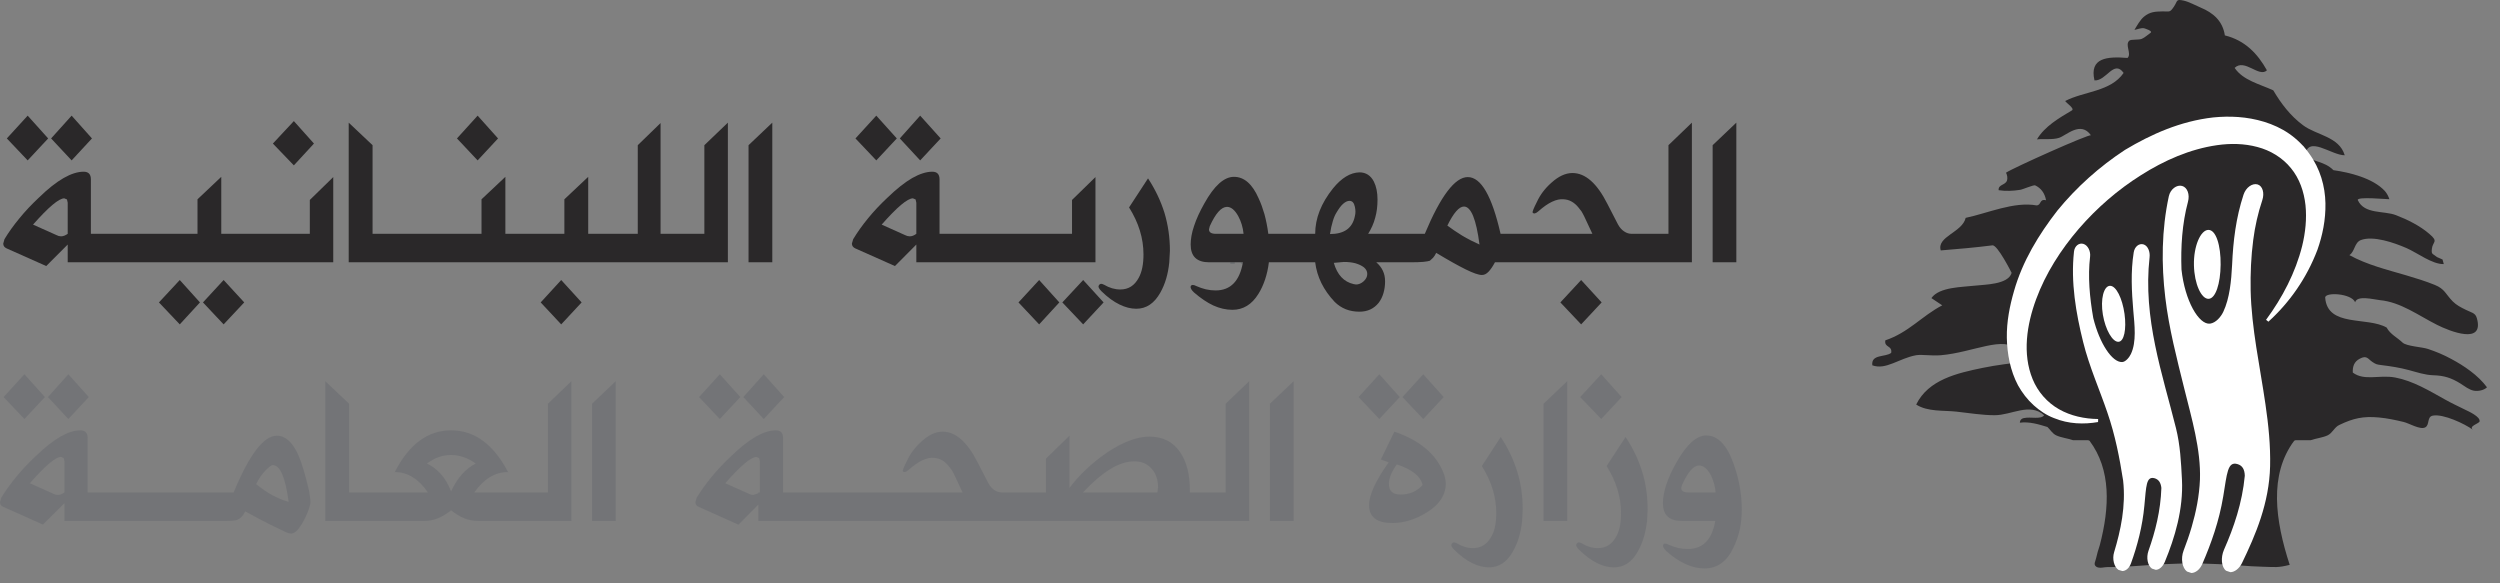 <?xml version="1.0" encoding="UTF-8"?>
<svg width="120px" height="28px" viewBox="0 0 120 28" version="1.1" xmlns="http://www.w3.org/2000/svg" xmlns:xlink="http://www.w3.org/1999/xlink">
    <rect x="0" y="0" width="120" height="28" fill="#808080" stroke="none"/>
    <title>health-ministry</title>
    <g id="Page-1" stroke="none" stroke-width="1" fill="none" fill-rule="evenodd">
        <g id="Artboard" transform="translate(-482, -1159)">
            <g id="health-ministry" transform="translate(482, 1159)">
                <polygon id="Fill-1" fill="#707274" points="59.25 11.543 59.25 11.723 59.574 11.723 59.574 12.672 59.801 12.672 59.801 11.723 60.125 11.723 60.125 11.543"></polygon>
                <polygon id="Fill-2" fill="#707274" points="59.055 11.543 59.418 11.543 59.684 12.398 59.688 12.398 59.957 11.543 60.32 11.543 60.32 12.672 60.102 12.672 60.102 11.742 59.797 12.672 59.578 12.672 59.273 11.742 59.27 11.742 59.27 12.672 59.055 12.672"></polygon>
                <path d="M113.266,17.219 C113.613,17.035 113.656,17.23 113.883,17.379 C114.055,17.492 114.086,17.496 114.324,17.527 C114.77,17.582 115.184,17.645 115.617,17.762 C116.016,17.867 116.391,18 116.797,18.012 C117.312,18.027 117.656,18.133 118.109,18.414 C118.312,18.543 118.516,18.711 118.75,18.754 C118.949,18.789 119.234,18.734 119.375,18.59 C118.949,18.012 118.273,17.555 117.648,17.223 C117.297,17.031 116.922,16.875 116.543,16.75 C116.27,16.656 115.512,16.621 115.324,16.445 C115.07,16.199 114.734,16.051 114.559,15.723 C113.629,15.188 111.719,15.719 111.609,14.289 C111.59,14.008 112.871,14.078 113.047,14.508 C113.141,14.16 113.934,14.375 114.23,14.406 C115.238,14.5 116.086,15.145 116.98,15.594 C117.578,15.895 119.266,16.578 118.887,15.266 C118.816,15.008 118.617,15.004 118.352,14.867 C118.129,14.758 117.906,14.645 117.73,14.465 C117.379,14.109 117.359,13.875 116.871,13.676 C116.418,13.492 115.957,13.352 115.496,13.215 C114.578,12.945 113.625,12.715 112.77,12.246 C113.031,12.082 113.008,11.652 113.312,11.527 C113.906,11.293 114.934,11.656 115.508,11.906 C116.031,12.133 116.742,12.691 117.301,12.676 L117.242,12.457 L116.977,12.34 C116.762,12.16 116.699,12.23 116.73,11.941 C116.77,11.586 117.062,11.613 116.617,11.234 C116.164,10.84 115.559,10.539 115.008,10.328 C114.426,10.102 113.492,10.297 113.176,9.609 C113.09,9.418 114.633,9.574 114.691,9.562 C114.648,9.43 114.57,9.277 114.473,9.168 C113.898,8.547 112.777,8.277 112.004,8.168 C111.559,7.719 110.98,7.777 110.648,7.453 C110.781,6.469 111.895,7.453 112.547,7.453 C112.281,6.551 111.188,6.492 110.547,6.012 C109.949,5.57 109.496,4.98 109.117,4.336 C108.449,4.031 107.664,3.855 107.262,3.258 C107.746,2.793 108.434,3.742 108.812,3.375 C108.363,2.574 107.762,1.938 106.793,1.699 C106.691,1.012 106.242,0.617 105.629,0.363 C105.387,0.258 105.066,0.086 104.824,0.031 C104.434,-0.055 104.539,0.035 104.348,0.32 C104.145,0.617 104.148,0.543 103.805,0.547 C103.434,0.555 103.195,0.566 102.906,0.805 C102.723,0.961 102.574,1.234 102.453,1.434 C102.582,1.414 102.766,1.332 102.91,1.355 C102.922,1.359 103.363,1.484 103.223,1.578 C103.086,1.672 102.961,1.797 102.809,1.863 C102.668,1.926 102.293,1.879 102.211,1.949 C101.977,2.145 102.336,2.582 102.121,2.781 C101.129,2.703 100.285,2.773 100.535,3.859 C101.102,3.898 101.465,2.844 101.934,3.5 C101.312,4.406 100.027,4.379 99.129,4.848 C99.18,4.945 99.602,5.211 99.449,5.301 C98.844,5.66 98.145,6.062 97.773,6.691 C98.078,6.652 98.523,6.719 98.832,6.617 C99.184,6.504 99.871,5.789 100.367,6.496 C100.305,6.41 96.594,8.074 96.289,8.289 C96.348,8.402 96.375,8.559 96.332,8.676 C96.242,8.895 95.91,8.852 95.934,9.129 C96.266,9.184 96.633,9.164 96.961,9.113 C97.074,9.102 97.617,8.863 97.688,8.898 C97.965,9.027 98.145,9.262 98.211,9.613 C97.883,9.527 97.992,9.855 97.754,9.859 C96.668,9.664 95.398,10.238 94.352,10.457 C94.199,11.152 92.953,11.352 93.156,12.02 C94,11.953 94.832,11.879 95.633,11.777 C95.875,11.73 96.559,13.098 96.559,13.098 C96.395,13.664 95.266,13.656 94.801,13.711 C94.195,13.785 93.086,13.766 92.707,14.309 L93.227,14.656 C92.258,15.16 91.609,15.965 90.496,16.336 C90.434,16.703 90.84,16.566 90.777,16.938 C90.496,17.156 89.805,16.988 89.871,17.535 C90.523,17.777 91.152,17.199 91.973,17.051 C92.262,17.004 92.699,17.09 93.16,17.051 C94.695,16.922 96.246,16.07 96.824,16.812 C96.836,16.535 96.984,16.391 97.191,16.301 C97.168,16.668 97.188,17.02 97.238,17.352 C96.547,17.438 95.855,17.516 95.176,17.656 C93.949,17.91 92.566,18.219 91.977,19.418 C92.523,19.773 93.301,19.691 93.906,19.758 C94.52,19.824 95.129,19.93 95.742,19.93 C96.547,19.934 97.422,19.312 98.117,19.93 C97.98,20.148 97.457,19.996 97.16,20.066 L97.102,20.078 C97.016,20.113 96.957,20.172 96.953,20.289 C97.406,20.23 97.844,20.363 98.277,20.496 C98.418,20.629 98.512,20.809 98.699,20.898 C98.938,21.008 99.242,21.039 99.504,21.129 L100.23,21.129 L100.297,21.156 C101.34,22.547 101.266,24.348 100.789,26.172 C100.715,26.398 100.652,26.605 100.613,26.793 C100.586,26.941 100.461,27.098 100.629,27.207 C100.777,27.301 101.016,27.215 101.176,27.219 C101.391,27.227 101.602,27.211 101.816,27.203 C102.523,27.188 103.23,27.102 103.941,27.078 C104.359,27.062 104.785,27.047 105.211,27.031 C105.633,27.047 106.059,27.062 106.48,27.078 C107.191,27.102 107.898,27.188 108.605,27.203 C109.203,27.219 109.332,27.258 109.906,27.113 C109.211,24.98 108.902,22.785 110.121,21.156 L110.188,21.129 L110.914,21.129 C111.18,21.039 111.484,21.008 111.723,20.898 C111.969,20.781 112.047,20.504 112.293,20.395 C112.953,20.078 113.426,19.969 114.188,20.039 C114.582,20.074 114.98,20.16 115.375,20.254 C115.637,20.316 116.176,20.648 116.414,20.512 C116.637,20.387 116.477,20.004 116.781,19.949 C117.277,19.859 118.301,20.336 118.707,20.633 C118.465,20.457 118.996,20.332 119.02,20.23 C119.066,20.004 118.496,19.746 118.332,19.668 C118.012,19.508 117.684,19.359 117.367,19.18 C116.594,18.75 115.832,18.285 114.973,18.121 C114.203,17.977 113.488,18.301 112.934,17.883 C112.918,17.582 113.008,17.355 113.266,17.219" id="Fill-3" fill="#2A2829"></path>
                <path d="M108.742,19.406 C108.48,17.586 108.07,15.766 108.031,13.934 C108.016,13.125 108.051,12.312 108.156,11.512 C108.238,10.875 108.383,10.227 108.59,9.609 C108.703,9.27 108.609,8.926 108.363,8.852 C108.113,8.781 107.805,8.996 107.691,9.34 C107.324,10.457 107.191,11.57 107.141,12.715 C107.102,13.469 107.027,14.312 106.719,14.965 C106.598,15.219 106.359,15.496 106.082,15.535 C105.547,15.598 104.871,14.438 104.711,12.934 C104.672,11.852 104.742,10.734 105.023,9.684 C105.117,9.336 104.996,8.996 104.742,8.926 C104.484,8.852 104.18,9.082 104.105,9.414 C103.754,11.031 103.742,12.691 103.934,14.285 C104.109,15.762 104.488,17.211 104.848,18.664 C105.195,20.066 105.648,21.578 105.598,23.016 C105.566,23.805 105.41,24.574 105.199,25.297 C105.086,25.684 104.953,26.062 104.812,26.43 C104.668,26.809 104.742,27.262 104.977,27.434 L105.188,27.504 C105.379,27.5 105.598,27.34 105.711,27.07 C106.141,26.074 106.516,25.023 106.715,23.828 C106.898,22.719 106.922,22.145 107.387,22.273 C107.645,22.344 107.742,22.543 107.75,22.836 C107.629,24.141 107.219,25.328 106.75,26.391 C106.586,26.773 106.625,27.223 106.852,27.395 L107.062,27.465 C107.254,27.461 107.48,27.301 107.613,27.031 C108.27,25.672 108.922,24.152 108.965,22.379 C108.988,21.387 108.887,20.398 108.742,19.406" id="Fill-4" fill="#FFFFFF"></path>
                <path d="M106.008,14.344 C106.348,14.34 106.582,13.613 106.59,12.707 C106.602,11.781 106.367,11.027 106,11.035 C105.629,11.043 105.289,11.812 105.309,12.73 C105.328,13.637 105.668,14.352 106.008,14.344" id="Fill-5" fill="#FFFFFF"></path>
                <path d="M104.445,20.543 C103.801,17.957 102.852,15.289 103.18,12.348 C103.211,12.082 103.098,11.793 102.887,11.73 C102.672,11.668 102.461,11.84 102.418,12.117 C102.27,13.043 102.32,13.996 102.398,14.91 C102.457,15.586 102.562,16.414 102.281,16.996 C102.211,17.145 102.035,17.371 101.863,17.379 C101.383,17.398 100.781,16.492 100.477,15.266 C100.305,14.285 100.211,13.27 100.324,12.328 C100.359,12.059 100.219,11.773 100.004,11.707 C99.789,11.641 99.578,11.812 99.551,12.082 C99.391,13.547 99.645,15.027 99.992,16.422 C100.285,17.602 100.781,18.703 101.156,19.809 C101.531,20.895 101.742,21.988 101.91,23.066 C102.047,24.289 101.793,25.465 101.477,26.508 C101.379,26.828 101.473,27.215 101.688,27.355 L101.875,27.41 C102.043,27.406 102.207,27.266 102.289,27.035 C102.598,26.184 102.84,25.25 102.93,24.27 C103.02,23.34 103.012,22.855 103.41,22.953 C103.625,23.012 103.719,23.176 103.746,23.422 C103.711,24.512 103.453,25.52 103.125,26.445 C103.012,26.77 103.086,27.152 103.293,27.293 L103.477,27.352 C103.645,27.348 103.812,27.203 103.91,26.973 C104.391,25.812 104.805,24.441 104.734,23.023 C104.691,22.188 104.652,21.371 104.445,20.543" id="Fill-6" fill="#FFFFFF"></path>
                <path d="M101.684,16.406 C101.957,16.398 102.078,15.805 101.977,15.066 C101.871,14.316 101.574,13.711 101.277,13.719 C100.98,13.73 100.812,14.355 100.938,15.105 C101.062,15.84 101.406,16.422 101.684,16.406" id="Fill-7" fill="#FFFFFF"></path>
                <path d="M100.707,20.258 C100.035,20.375 99.293,20.359 98.586,20.066 C98.234,19.934 97.887,19.699 97.617,19.453 C97.309,19.176 97.062,18.848 96.867,18.5 C96.488,17.785 96.344,16.984 96.328,16.215 C96.316,15.441 96.465,14.691 96.672,13.973 C97.082,12.531 97.859,11.262 98.75,10.113 C99.672,8.984 100.766,8.004 102,7.195 C103.266,6.438 104.66,5.816 106.234,5.637 C107.02,5.559 107.855,5.594 108.684,5.848 C109.098,5.977 109.508,6.16 109.879,6.418 C110.066,6.547 110.238,6.691 110.402,6.852 L110.52,6.973 L110.586,7.039 L110.594,7.051 L110.633,7.102 L110.715,7.199 L110.828,7.352 C111.379,8.102 111.605,8.953 111.621,9.754 C111.637,10.551 111.48,11.297 111.238,11.988 C110.719,13.355 109.898,14.52 108.883,15.441 L108.77,15.352 C109.555,14.285 110.184,13.086 110.504,11.805 C110.66,11.164 110.73,10.5 110.664,9.852 C110.594,9.203 110.375,8.566 109.965,8.07 C109.555,7.566 108.98,7.219 108.352,7.055 C107.727,6.887 107.062,6.875 106.414,6.969 C105.113,7.156 103.879,7.703 102.77,8.406 C101.652,9.109 100.641,9.988 99.777,10.988 C98.918,11.988 98.191,13.125 97.734,14.363 C97.285,15.582 97.066,16.98 97.566,18.199 C97.812,18.801 98.258,19.316 98.828,19.641 C99.395,19.965 100.055,20.105 100.711,20.113 L100.707,20.258 Z" id="Fill-8" fill="#FFFFFF"></path>
                <polygon id="Fill-9" fill="#2A2829" points="4.414 6.645 3.438 5.551 2.453 6.645 3.438 7.699"></polygon>
                <polygon id="Fill-10" fill="#2A2829" points="2.312 6.645 1.328 5.551 0.328 6.645 1.328 7.699"></polygon>
                <polygon id="Fill-11" fill="#2A2829" points="9.742 14.516 10.734 15.57 11.723 14.516 10.734 13.441"></polygon>
                <polygon id="Fill-12" fill="#2A2829" points="7.629 14.516 8.629 15.57 9.598 14.516 8.629 13.441"></polygon>
                <polygon id="Fill-13" fill="#2A2829" points="15.07 6.891 14.105 5.812 13.098 6.891 14.105 7.938"></polygon>
                <path d="M14.871,11.223 L10.621,11.223 L10.621,8.488 L9.48,9.566 L9.48,11.223 L4.363,11.223 L4.363,8.609 C4.363,8.363 4.246,8.242 4.012,8.242 C3.73,8.242 3.406,8.344 3.051,8.547 C2.691,8.754 2.301,9.062 1.875,9.477 C1.52,9.809 1.203,10.145 0.934,10.477 C0.66,10.809 0.418,11.141 0.215,11.48 L0.156,11.691 C0.156,11.797 0.207,11.871 0.316,11.922 L2.219,12.77 L3.25,11.738 L3.25,12.59 L15.996,12.59 L15.996,8.5 L14.871,9.598 L14.871,11.223 Z M3.25,11.223 C3.141,11.301 3.035,11.344 2.93,11.344 L2.816,11.328 L2.703,11.281 L1.586,10.781 C2.328,9.941 2.828,9.52 3.086,9.52 L3.215,9.574 L3.25,9.73 L3.25,11.223 Z" id="Fill-14" fill="#2A2829"></path>
                <polygon id="Fill-15" fill="#2A2829" points="23.906 6.645 22.926 5.551 21.934 6.645 22.926 7.699"></polygon>
                <polygon id="Fill-16" fill="#2A2829" points="25.953 14.516 26.938 15.57 27.918 14.516 26.938 13.441"></polygon>
                <polygon id="Fill-17" fill="#2A2829" points="33.809 11.223 31.707 11.223 31.707 5.906 30.613 6.969 30.613 11.223 28.234 11.223 28.234 8.488 27.09 9.566 27.09 11.223 24.258 11.223 24.258 8.488 23.113 9.566 23.113 11.223 17.883 11.223 17.883 6.969 16.738 5.887 16.738 12.59 34.938 12.59 34.938 5.887 33.809 6.969"></polygon>
                <polygon id="Fill-18" fill="#2A2829" points="35.93 12.59 37.07 12.59 37.07 5.887 35.93 6.969"></polygon>
                <polygon id="Fill-19" fill="#2A2829" points="43.047 6.645 42.062 5.551 41.062 6.645 42.062 7.699"></polygon>
                <polygon id="Fill-20" fill="#2A2829" points="45.152 6.645 44.168 5.551 43.191 6.645 44.168 7.699"></polygon>
                <path d="M52.582,12.59 L52.582,8.5 L51.457,9.598 L51.457,11.223 L45.098,11.223 L45.098,8.609 C45.098,8.363 44.98,8.242 44.75,8.242 C44.465,8.242 44.145,8.344 43.785,8.547 C43.43,8.754 43.039,9.062 42.609,9.477 C42.254,9.809 41.938,10.145 41.668,10.477 C41.395,10.809 41.156,11.145 40.953,11.48 L40.891,11.691 C40.891,11.797 40.945,11.871 41.051,11.922 L42.957,12.77 L43.984,11.738 L43.984,12.59 L52.582,12.59 Z M43.984,11.223 C43.875,11.305 43.77,11.344 43.668,11.344 L43.551,11.328 L43.434,11.281 L42.32,10.781 C43.059,9.941 43.562,9.52 43.82,9.52 L43.949,9.574 L43.984,9.73 L43.984,11.223 Z" id="Fill-21" fill="#2A2829"></path>
                <polygon id="Fill-22" fill="#2A2829" points="50.992 14.516 51.992 15.57 52.973 14.516 51.992 13.441"></polygon>
                <polygon id="Fill-23" fill="#2A2829" points="48.887 14.516 49.879 15.57 50.848 14.516 49.879 13.441"></polygon>
                <path d="M55.105,8.562 L54.195,9.957 C54.656,10.688 54.887,11.441 54.887,12.211 C54.887,12.438 54.871,12.648 54.832,12.836 C54.797,13.023 54.738,13.188 54.66,13.332 C54.457,13.711 54.164,13.895 53.773,13.895 C53.512,13.895 53.254,13.82 52.996,13.668 C52.863,13.594 52.777,13.613 52.73,13.73 C52.715,13.781 52.758,13.863 52.863,13.973 C53.16,14.266 53.449,14.477 53.73,14.613 C54.008,14.75 54.277,14.82 54.539,14.82 C55.023,14.82 55.406,14.562 55.695,14.047 C55.926,13.641 56.07,13.152 56.125,12.594 L56.156,12.039 C56.156,11.398 56.066,10.793 55.895,10.219 C55.715,9.645 55.453,9.09 55.105,8.562" id="Fill-24" fill="#2A2829"></path>
                <polygon id="Fill-25" fill="#2A2829" points="74.898 14.516 75.895 15.57 76.879 14.516 75.895 13.441"></polygon>
                <path d="M80.086,11.223 L78.32,11.223 C78.195,11.223 78.074,11.188 77.961,11.109 C77.844,11.035 77.742,10.918 77.66,10.766 L77.152,9.781 C76.656,8.797 76.098,8.305 75.477,8.305 C75.145,8.305 74.809,8.461 74.465,8.773 C74.152,9.051 73.926,9.355 73.773,9.688 C73.617,9.996 73.547,10.168 73.566,10.203 C73.621,10.277 73.715,10.254 73.844,10.141 C74.312,9.723 74.719,9.531 75.059,9.566 C75.195,9.574 75.324,9.609 75.438,9.676 C75.559,9.742 75.66,9.832 75.754,9.945 L75.906,10.137 C75.953,10.211 75.996,10.297 76.043,10.387 L76.434,11.223 L72.027,11.223 C71.613,9.406 71.09,8.5 70.453,8.5 C69.84,8.5 69.152,9.406 68.391,11.223 L65.672,11.223 C65.82,10.984 65.938,10.73 66.008,10.457 C66.086,10.188 66.121,9.895 66.121,9.578 C66.121,9.238 66.062,8.949 65.945,8.715 C65.793,8.422 65.562,8.273 65.254,8.273 C64.812,8.285 64.391,8.543 63.984,9.043 C63.414,9.754 63.129,10.48 63.129,11.223 L60.879,11.223 C60.836,10.883 60.77,10.57 60.695,10.285 C60.613,10.004 60.523,9.75 60.414,9.52 C60.113,8.832 59.719,8.488 59.23,8.488 C58.758,8.488 58.285,8.91 57.812,9.758 C57.59,10.152 57.422,10.516 57.316,10.844 C57.203,11.172 57.152,11.473 57.152,11.738 C57.152,12.305 57.445,12.59 58.043,12.59 L59.66,12.59 C59.504,13.492 59.066,13.941 58.348,13.941 C58.188,13.941 58.031,13.922 57.879,13.887 C57.727,13.852 57.574,13.797 57.422,13.73 C57.281,13.656 57.191,13.66 57.152,13.742 C57.133,13.82 57.184,13.918 57.309,14.035 C57.629,14.312 57.938,14.523 58.242,14.664 C58.547,14.801 58.852,14.871 59.156,14.871 C59.668,14.871 60.086,14.621 60.402,14.109 C60.531,13.906 60.637,13.672 60.723,13.418 C60.809,13.16 60.871,12.887 60.906,12.59 L63.129,12.59 C63.215,13.289 63.527,13.922 64.066,14.492 C64.383,14.805 64.773,14.961 65.254,14.961 C65.641,14.961 65.945,14.82 66.176,14.535 C66.277,14.402 66.355,14.246 66.406,14.07 C66.457,13.895 66.484,13.707 66.484,13.504 C66.484,13.316 66.449,13.148 66.379,13 C66.309,12.848 66.207,12.715 66.062,12.59 L67.723,12.59 C67.969,12.59 68.168,12.582 68.316,12.57 C68.469,12.555 68.574,12.535 68.633,12.516 L68.789,12.371 C68.844,12.312 68.891,12.234 68.938,12.137 C69.52,12.488 69.988,12.75 70.352,12.93 C70.715,13.109 70.973,13.199 71.133,13.199 C71.246,13.199 71.348,13.148 71.449,13.043 C71.547,12.941 71.652,12.789 71.758,12.59 L81.211,12.59 L81.211,5.887 L80.086,6.969 L80.086,11.223 Z M58.359,11.223 C58.141,11.223 58.031,11.152 58.031,11.008 L58.07,10.855 C58.348,10.242 58.625,9.93 58.895,9.93 C59.09,9.93 59.27,10.078 59.434,10.371 C59.504,10.5 59.562,10.637 59.605,10.781 C59.648,10.922 59.676,11.074 59.691,11.223 L58.359,11.223 Z M63.977,10.609 C64.027,10.438 64.09,10.301 64.152,10.203 C64.262,10.016 64.367,9.871 64.473,9.781 C64.578,9.688 64.68,9.641 64.777,9.641 C64.91,9.641 64.996,9.738 65.035,9.93 C65.07,10.09 65.07,10.234 65.035,10.371 C64.922,10.949 64.523,11.234 63.84,11.234 C63.875,10.992 63.922,10.785 63.977,10.609 L63.977,10.609 Z M65.453,13.504 C65.34,13.605 65.215,13.656 65.09,13.656 L64.977,13.637 C64.504,13.531 64.188,13.191 64.023,12.617 L64.504,12.574 C64.715,12.574 64.898,12.594 65.059,12.637 C65.219,12.684 65.355,12.746 65.469,12.832 C65.574,12.922 65.629,13.027 65.629,13.148 C65.629,13.281 65.57,13.398 65.453,13.504 L65.453,13.504 Z M70.184,11.309 C69.93,11.152 69.691,10.992 69.473,10.828 C69.773,10.215 70.039,9.914 70.27,9.914 C70.609,9.914 70.859,10.523 71.016,11.738 C70.719,11.605 70.441,11.465 70.184,11.309 L70.184,11.309 Z" id="Fill-26" fill="#2A2829"></path>
                <polygon id="Fill-27" fill="#2A2829" points="82.207 6.969 82.207 12.59 83.344 12.59 83.344 5.887"></polygon>
                <polygon id="Fill-28" fill="#737477" points="2.156 19.059 1.172 17.965 0.172 19.059 1.172 20.113"></polygon>
                <polygon id="Fill-29" fill="#737477" points="4.262 19.059 3.281 17.965 2.301 19.059 3.281 20.113"></polygon>
                <path d="M14.836,23.559 C14.742,23.164 14.652,22.824 14.57,22.543 C14.484,22.258 14.398,22.023 14.32,21.84 C14.039,21.223 13.699,20.914 13.289,20.914 C12.656,20.914 11.965,21.82 11.215,23.637 L4.207,23.637 L4.207,21.02 C4.207,20.777 4.09,20.656 3.859,20.656 C3.57,20.656 3.25,20.758 2.895,20.961 C2.539,21.168 2.148,21.477 1.723,21.887 C1.363,22.223 1.051,22.555 0.777,22.891 C0.504,23.223 0.266,23.555 0.059,23.891 L0,24.105 C0,24.211 0.051,24.289 0.164,24.332 L2.062,25.18 L3.094,24.152 L3.094,25.004 L10.883,25.004 C11.141,25.004 11.32,24.984 11.41,24.941 C11.555,24.879 11.676,24.746 11.773,24.547 C12.234,24.801 12.625,25.008 12.945,25.168 C13.266,25.328 13.523,25.453 13.711,25.539 L13.852,25.59 L13.969,25.613 C14.184,25.613 14.422,25.336 14.68,24.789 C14.809,24.516 14.883,24.297 14.898,24.137 C14.902,24.082 14.902,24.004 14.887,23.91 C14.875,23.812 14.859,23.695 14.836,23.559 L14.836,23.559 Z M3.094,23.637 C2.984,23.715 2.879,23.758 2.773,23.758 L2.66,23.742 L2.547,23.695 L1.434,23.195 C2.172,22.355 2.672,21.93 2.93,21.93 L3.059,21.988 L3.094,22.145 L3.094,23.637 Z M13.074,23.77 C12.816,23.629 12.559,23.453 12.297,23.238 C12.422,22.973 12.578,22.746 12.77,22.555 C12.926,22.402 13.035,22.324 13.09,22.324 C13.445,22.324 13.699,22.914 13.855,24.09 C13.594,24.016 13.336,23.91 13.074,23.77 L13.074,23.77 Z" id="Fill-30" fill="#737477"></path>
                <path d="M26.301,23.637 L22.766,23.637 C22.992,23.316 23.238,23.074 23.504,22.91 C23.77,22.742 24.062,22.66 24.387,22.66 C23.688,21.324 22.777,20.656 21.652,20.656 C20.531,20.656 19.633,21.324 18.949,22.66 C19.262,22.66 19.551,22.742 19.816,22.91 C20.082,23.074 20.32,23.316 20.539,23.637 L16.758,23.637 L16.758,19.379 L15.613,18.297 L15.613,25.004 L20.383,25.004 C20.598,25.004 20.812,24.961 21.02,24.879 C21.23,24.793 21.441,24.664 21.652,24.496 C21.863,24.664 22.074,24.793 22.285,24.879 C22.492,24.961 22.711,25.004 22.941,25.004 L27.426,25.004 L27.426,18.297 L26.301,19.379 L26.301,23.637 Z M21.652,23.586 C21.523,23.258 21.363,22.98 21.168,22.762 C20.973,22.543 20.75,22.371 20.496,22.25 C20.852,21.977 21.234,21.84 21.652,21.84 C22.059,21.84 22.457,21.977 22.836,22.25 C22.344,22.496 21.949,22.941 21.652,23.586 L21.652,23.586 Z" id="Fill-31" fill="#737477"></path>
                <polygon id="Fill-32" fill="#737477" points="28.418 25.004 29.555 25.004 29.555 18.297 28.418 19.379"></polygon>
                <polygon id="Fill-33" fill="#737477" points="37.641 19.059 36.66 17.965 35.68 19.059 36.66 20.113"></polygon>
                <polygon id="Fill-34" fill="#737477" points="35.535 19.059 34.551 17.965 33.555 19.059 34.551 20.113"></polygon>
                <path d="M58.832,23.637 L57.113,23.637 L57.113,23.527 C57.113,22.785 56.965,22.188 56.668,21.738 C56.332,21.219 55.832,20.957 55.164,20.957 C54.871,20.957 54.562,21.02 54.223,21.148 C53.887,21.273 53.523,21.465 53.141,21.719 C52.773,21.973 52.441,22.238 52.145,22.52 C51.844,22.801 51.574,23.102 51.336,23.418 L51.336,20.914 L50.207,22.012 L50.207,23.637 L48.094,23.637 C47.965,23.637 47.844,23.598 47.73,23.523 C47.617,23.445 47.516,23.332 47.434,23.18 L46.926,22.195 C46.43,21.211 45.867,20.719 45.246,20.719 C44.918,20.719 44.582,20.871 44.234,21.188 C43.926,21.465 43.695,21.77 43.547,22.098 C43.387,22.406 43.32,22.578 43.336,22.617 C43.395,22.691 43.484,22.668 43.613,22.555 C44.086,22.137 44.488,21.941 44.832,21.977 C44.969,21.988 45.094,22.023 45.211,22.086 C45.328,22.152 45.43,22.242 45.523,22.355 L45.676,22.551 C45.723,22.625 45.77,22.707 45.812,22.801 L46.203,23.637 L37.586,23.637 L37.586,21.02 C37.586,20.777 37.473,20.656 37.238,20.656 C36.953,20.656 36.633,20.758 36.273,20.961 C35.918,21.168 35.527,21.477 35.102,21.887 C34.742,22.223 34.43,22.559 34.156,22.891 C33.883,23.223 33.645,23.559 33.438,23.891 L33.379,24.105 C33.379,24.211 33.434,24.285 33.543,24.332 L35.445,25.184 L36.402,24.219 L36.402,25.004 L59.961,25.004 L59.961,18.297 L58.832,19.379 L58.832,23.637 Z M36.402,23.637 L36.402,23.676 L36.156,23.758 L36.039,23.742 L35.926,23.691 L34.812,23.195 C35.551,22.355 36.051,21.934 36.312,21.934 L36.438,21.988 L36.473,22.145 L36.473,23.637 L36.402,23.637 Z M55.555,23.637 L51.984,23.637 C52.449,23.137 52.887,22.766 53.293,22.516 C53.699,22.266 54.086,22.145 54.453,22.145 C54.797,22.145 55.07,22.262 55.277,22.496 C55.484,22.727 55.586,23.023 55.586,23.391 L55.555,23.637 Z" id="Fill-35" fill="#737477"></path>
                <polygon id="Fill-36" fill="#737477" points="60.957 25.004 62.094 25.004 62.094 18.297 60.957 19.379"></polygon>
                <path d="M69.328,22.801 C69.152,22.312 68.863,21.895 68.465,21.555 C68.066,21.211 67.555,20.934 66.93,20.719 L66.281,22.055 L66.656,22.195 C66.34,22.637 66.105,23.027 65.949,23.371 C65.793,23.715 65.715,24.004 65.715,24.242 C65.715,24.82 66.086,25.105 66.832,25.105 C67.035,25.105 67.238,25.082 67.445,25.035 C67.652,24.988 67.859,24.918 68.07,24.82 C68.957,24.406 69.398,23.867 69.398,23.203 L69.379,23.016 L69.328,22.801 Z M67.223,23.738 C66.852,23.738 66.668,23.566 66.668,23.227 C66.668,22.949 66.793,22.641 67.047,22.293 C67.766,22.523 68.184,22.852 68.285,23.281 C68.012,23.586 67.656,23.738 67.223,23.738 L67.223,23.738 Z" id="Fill-37" fill="#737477"></path>
                <polygon id="Fill-38" fill="#737477" points="67.188 19.059 66.207 17.965 65.211 19.059 66.207 20.113"></polygon>
                <polygon id="Fill-39" fill="#737477" points="69.297 19.059 68.316 17.965 67.316 19.059 68.316 20.113"></polygon>
                <path d="M72.035,20.977 L71.129,22.371 C71.59,23.102 71.82,23.852 71.82,24.625 C71.82,24.852 71.801,25.059 71.766,25.25 C71.73,25.438 71.672,25.602 71.59,25.746 C71.391,26.121 71.094,26.309 70.707,26.309 C70.445,26.309 70.184,26.234 69.93,26.078 C69.797,26.004 69.707,26.027 69.664,26.145 C69.648,26.195 69.691,26.277 69.797,26.383 C70.094,26.676 70.383,26.891 70.66,27.027 C70.938,27.164 71.211,27.234 71.469,27.234 C71.957,27.234 72.34,26.977 72.625,26.461 C72.859,26.051 73.004,25.566 73.062,25.004 L73.09,24.453 C73.09,23.812 73.004,23.203 72.824,22.629 C72.648,22.055 72.383,21.504 72.035,20.977" id="Fill-40" fill="#737477"></path>
                <polygon id="Fill-41" fill="#737477" points="74.09 25.004 75.227 25.004 75.227 18.297 74.09 19.379"></polygon>
                <path d="M78.027,20.977 L77.117,22.371 C77.578,23.102 77.809,23.852 77.809,24.625 C77.809,24.852 77.793,25.059 77.758,25.25 C77.719,25.438 77.664,25.602 77.582,25.746 C77.383,26.121 77.09,26.309 76.703,26.309 C76.438,26.309 76.176,26.234 75.922,26.078 C75.789,26.004 75.703,26.027 75.66,26.145 C75.641,26.191 75.684,26.27 75.789,26.383 C76.09,26.676 76.379,26.891 76.656,27.027 C76.93,27.164 77.199,27.234 77.465,27.234 C77.953,27.234 78.34,26.977 78.621,26.461 C78.852,26.051 78.996,25.566 79.059,25.004 L79.086,24.453 C79.086,23.812 79,23.203 78.82,22.629 C78.645,22.055 78.379,21.504 78.027,20.977" id="Fill-42" fill="#737477"></path>
                <polygon id="Fill-43" fill="#737477" points="77.84 19.059 76.859 17.965 75.848 19.059 76.859 20.113"></polygon>
                <path d="M83.215,22.27 C82.895,21.359 82.457,20.902 81.898,20.902 C81.668,20.902 81.438,21.008 81.199,21.219 C80.965,21.43 80.723,21.746 80.484,22.172 C80.258,22.566 80.094,22.926 79.984,23.258 C79.875,23.586 79.82,23.883 79.82,24.152 C79.82,24.719 80.117,25.004 80.719,25.004 L82.332,25.004 C82.176,25.906 81.738,26.352 81.02,26.352 C80.859,26.352 80.703,26.336 80.551,26.301 C80.398,26.266 80.242,26.211 80.094,26.145 C79.949,26.07 79.859,26.074 79.832,26.156 C79.805,26.227 79.852,26.324 79.977,26.449 C80.289,26.727 80.602,26.938 80.906,27.074 C81.215,27.215 81.516,27.285 81.812,27.285 C82.426,27.285 82.891,26.957 83.199,26.297 C83.328,26.031 83.434,25.746 83.504,25.441 C83.57,25.137 83.605,24.809 83.605,24.453 C83.605,23.734 83.477,23.004 83.215,22.27 L83.215,22.27 Z M81.031,23.637 C80.809,23.637 80.699,23.566 80.699,23.418 L80.742,23.27 C81.02,22.652 81.289,22.344 81.555,22.344 C81.766,22.344 81.957,22.504 82.133,22.828 C82.188,22.957 82.238,23.09 82.277,23.223 C82.316,23.359 82.34,23.496 82.348,23.637 L81.031,23.637 Z" id="Fill-44" fill="#737477"></path>
            </g>
        </g>
    </g>
</svg>